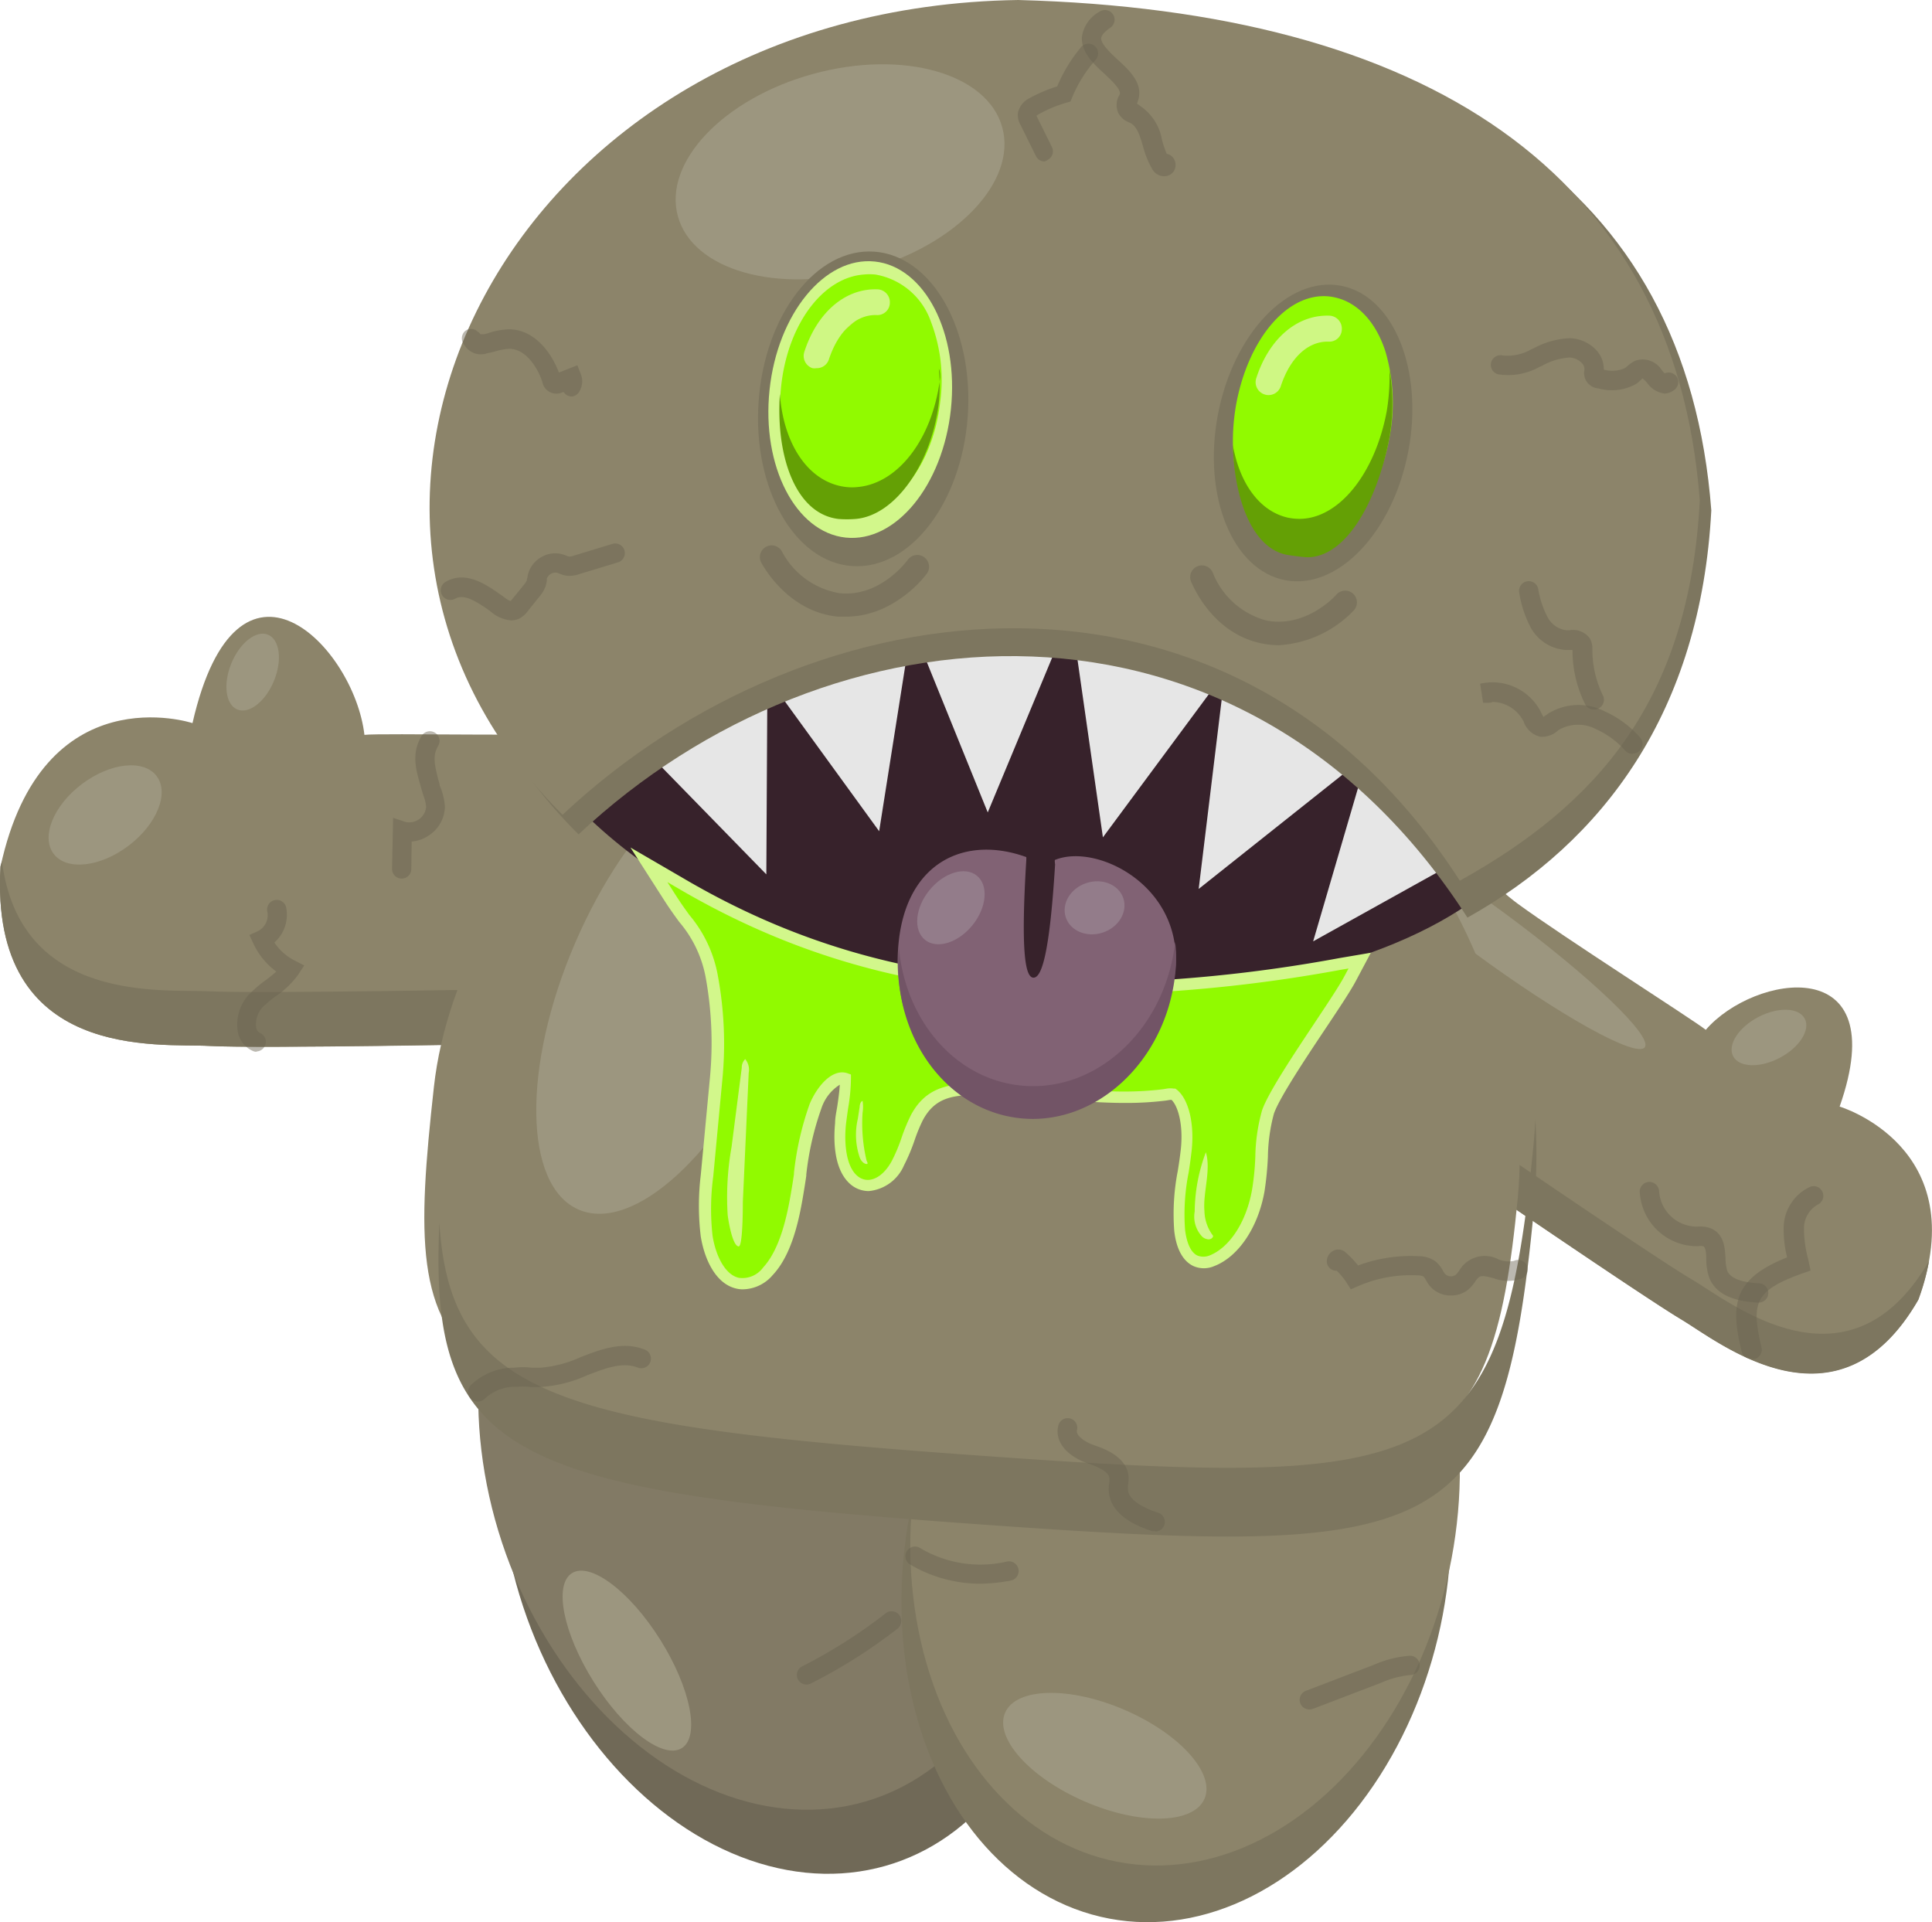 <svg xmlns="http://www.w3.org/2000/svg" viewBox="0 0 164.4 163.56"><defs><style>.cls-1{fill:#706957;}.cls-2{fill:#827a65;}.cls-3{fill:#7d765f;}.cls-4{fill:#8c846a;}.cls-5{fill:#9c967f;}.cls-6{fill:#d2f78b;}.cls-7{fill:#37222b;}.cls-8{fill:#e6e6e6;}.cls-9{fill:#91fa00;}.cls-10{fill:#816274;}.cls-11{fill:#725466;}.cls-12{fill:#937c8a;}.cls-13{fill:#64a005;}.cls-14{fill:#c9d94e;}.cls-15{fill:#cff784;}.cls-16{fill:none;}.cls-17{opacity:0.45;}.cls-18{fill:#68624f;}</style></defs><g id="FOLDS"><ellipse class="cls-1" cx="66.42" cy="129.46" rx="23.08" ry="30.65" transform="translate(-37.25 27.36) rotate(-18.28)"/><ellipse class="cls-2" cx="64.62" cy="124.01" rx="23.08" ry="30.65" transform="translate(-35.63 26.52) rotate(-18.28)"/><ellipse class="cls-3" cx="100.09" cy="133.14" rx="30.65" ry="23.08" transform="translate(-49.32 206.77) rotate(-79.3)"/><ellipse class="cls-4" cx="100.84" cy="128.32" rx="30.65" ry="23.08" transform="translate(-43.97 203.58) rotate(-79.3)"/><ellipse class="cls-5" cx="94.01" cy="149.39" rx="4.25" ry="9.24" transform="translate(-80.39 176.59) rotate(-66.68)"/><ellipse class="cls-5" cx="53.35" cy="141.3" rx="3.35" ry="8.79" transform="translate(-67 50.04) rotate(-32.14)"/><path class="cls-4" d="M43.77,88.79c7,.22,31.46.4,29.19-15.43s-15-11.33-20.42-11-20.12,0-21.53.17c-.87-7.54-10.8-17.72-14.63-1,0,0-12.79-4.23-16.34,12.24C-.9,90.4,13.58,88.76,17.81,89S43.77,88.79,43.77,88.79Z"/><ellipse class="cls-5" cx="8.94" cy="69.35" rx="5.49" ry="3.29" transform="translate(-39.99 19.4) rotate(-37.07)"/><ellipse class="cls-5" cx="21.5" cy="57.19" rx="3.44" ry="1.96" transform="translate(-39.57 55.37) rotate(-67.69)"/><path class="cls-3" d="M72.89,72.94c-2.3,11.58-22.77,11.42-29.12,11.22,0,0-21.73.4-26,.19C14,84.15,1.68,85.48.16,73.23c0,.15-.08.3-.12.47C-.9,90.4,13.58,88.76,17.81,89s26-.18,26-.18c7,.22,31.46.4,29.19-15.43C72.94,73.21,72.92,73.08,72.89,72.94Z"/><path class="cls-4" d="M123.75,99.32C118.39,96,100.07,84.08,108.9,74.37s16.36-.32,20.25,2.53,15,9.92,16,10.73c4.06-4.72,16.07-6.78,11.39,6.53,0,0,11.47,3.42,6.69,16.42-6.84,11.88-16.91,3.62-20.17,1.68S123.75,99.32,123.75,99.32Z"/><path class="cls-3" d="M144,108.89C140.77,107,124.72,96,124.72,96c-4.42-2.74-17.6-11.3-17.2-19.66-5.12,9.3,11.22,19.93,16.23,23,0,0,16.06,11,19.32,12.94s13.33,10.2,20.17-1.68a19.42,19.42,0,0,0,.91-3.3C157.32,119.05,147.28,110.82,144,108.89Z"/><ellipse class="cls-5" cx="126.67" cy="79.34" rx="2.12" ry="16.5" transform="translate(-12.31 134.33) rotate(-53.65)"/><ellipse class="cls-5" cx="150.53" cy="88.28" rx="3.44" ry="1.96" transform="translate(-23.79 80.12) rotate(-27.71)"/><path class="cls-4" d="M129.16,101.85C131,82.38,116.05,55.68,88.3,53.26S39.06,73.06,36.92,92.51c-2.79,25.21-.77,27.92,45.22,31.32C121.68,126.76,126.85,126,129.16,101.85Z"/><path class="cls-3" d="M130.53,97c-2.71,28.66-7.9,29.67-47.45,26.84-35.51-2.54-44.78-5-45.69-19.8-.94,20,5.93,22.8,45.69,25.65,39.55,2.83,44.74,1.82,47.45-26.84a51.53,51.53,0,0,0,.12-7.58C130.62,95.83,130.58,96.41,130.53,97Z"/><ellipse class="cls-5" cx="57.45" cy="83.89" rx="20.73" ry="9.26" transform="translate(-42.33 103.44) rotate(-66.68)"/><path class="cls-6" d="M72.84,97.19a3.21,3.21,0,0,0,.73,2,.32.32,0,0,0,.22.12c.19,0,.23-.27.21-.46-.09-.81-.17-1.62-.26-2.43,0-.37,0-2.09-.38-2.18C72.3,93.92,72.8,96.88,72.84,97.19Z"/><path class="cls-7" d="M116,65.26l-.13-.12"/><path class="cls-7" d="M125.74,76.37C109.94,88.12,69.48,89,49.34,68.86,73.75,47.84,104.9,48.13,125.74,76.37Z"/><path class="cls-8" d="M102,75.64,115.39,65a48.39,48.39,0,0,0-11.18-7.55Z"/><path class="cls-8" d="M65.3,57.88a48.08,48.08,0,0,0-10.09,6.27l10,10.25Z"/><path class="cls-8" d="M74.81,70.73,77.45,54a51.8,51.8,0,0,0-12,3.84Z"/><path class="cls-8" d="M77.87,53.88l6.18,15.25L90.6,53.39l-.25,0A43.67,43.67,0,0,0,77.87,53.88Z"/><path class="cls-8" d="M93.85,71.25,104.1,57.4a42.27,42.27,0,0,0-12.79-3.91Z"/><path class="cls-8" d="M116,65.54,111.74,80.1l11.31-6.29A46,46,0,0,0,116,65.54Z"/><path class="cls-9" d="M63.21,109.21a1.82,1.82,0,0,1-.46-.06c-1.53-.36-2.37-2.39-2.62-4a21.14,21.14,0,0,1,.06-5.1L61,91.76A31.26,31.26,0,0,0,60.59,83a10.54,10.54,0,0,0-2.33-4.88c-.38-.53-.78-1.08-1.18-1.7l-1.83-2.87,2.94,1.71c10.38,6,21.25,8.84,34.21,8.84A127.22,127.22,0,0,0,114.05,82l1.64-.29-.78,1.48c-.44.83-1.42,2.31-2.56,4-1.78,2.66-4,6-4.46,7.38a15.67,15.67,0,0,0-.54,3.79,28,28,0,0,1-.28,2.89c-.51,2.9-2.07,5.24-4,6a2.09,2.09,0,0,1-.76.17,1.46,1.46,0,0,1-.63-.14c-.91-.42-1.24-1.65-1.35-2.61a18.54,18.54,0,0,1,.31-5c.09-.63.19-1.25.25-1.87.24-2.16-.21-4.12-1.08-4.75h-.18l-.25,0-.33,0a26.24,26.24,0,0,1-3.42.2c-2,0-4.07-.18-6-.35-1.69-.15-3.44-.3-5.13-.33h-.42l-1,0c-2.37,0-4,.4-5,2.42a15.1,15.1,0,0,0-.74,1.79,14.29,14.29,0,0,1-.86,2,3.16,3.16,0,0,1-2.53,1.92,1.91,1.91,0,0,1-1.28-.51c-1.32-1.21-1.16-3.92-1.08-4.72,0-.48.11-1,.18-1.44a14.92,14.92,0,0,0,.24-2.44.69.69,0,0,0-.25,0c-.75,0-1.72,1-2.29,2.37a25.05,25.05,0,0,0-1.32,5.76c-.07.45-.13.89-.2,1.33-.38,2.37-1,5.3-2.56,7A2.89,2.89,0,0,1,63.21,109.21Z"/><path class="cls-6" d="M63.21,109.71a2.3,2.3,0,0,1-.58-.07c-1.77-.42-2.7-2.56-3-4.43a21.61,21.61,0,0,1,0-5.22l.78-8.28a31.1,31.1,0,0,0-.37-8.59,10.09,10.09,0,0,0-2.24-4.67c-.39-.53-.79-1.09-1.2-1.72l-2.95-4.61,4.73,2.75c10.3,6,21.09,8.77,34,8.77A126.07,126.07,0,0,0,114,81.52l2.65-.45-1.26,2.37c-.45.86-1.44,2.35-2.59,4.07-1.66,2.49-3.94,5.91-4.4,7.26a14.83,14.83,0,0,0-.51,3.66,27,27,0,0,1-.29,2.95c-.54,3.06-2.22,5.56-4.27,6.35a2.21,2.21,0,0,1-1.78,0c-.89-.42-1.46-1.46-1.63-3a19.1,19.1,0,0,1,.3-5.09c.1-.61.19-1.23.26-1.85.22-2.07-.23-3.66-.79-4.2h-.12l-.37.06a27.46,27.46,0,0,1-3.49.2c-2.06,0-4.11-.18-6.09-.35-1.67-.15-3.4-.3-5.09-.33h-.42l-1,0c-2.23,0-3.62.34-4.59,2.16a14.07,14.07,0,0,0-.7,1.71,16,16,0,0,1-.9,2.13,3.62,3.62,0,0,1-3,2.18,2.39,2.39,0,0,1-1.62-.64c-1.45-1.33-1.35-4-1.24-5.14,0-.49.12-1,.19-1.46s.18-1.23.21-1.81a3.76,3.76,0,0,0-1.56,2,24.69,24.69,0,0,0-1.29,5.64v.1c-.06.41-.12.82-.19,1.23-.39,2.43-1,5.46-2.68,7.24A3.39,3.39,0,0,1,63.21,109.71ZM56.79,75.06l.72,1.13c.39.61.78,1.16,1.16,1.68A11,11,0,0,1,61.08,83a31.76,31.76,0,0,1,.39,8.84l-.78,8.28a20.68,20.68,0,0,0-.06,5c.24,1.59,1,3.32,2.23,3.61a2.19,2.19,0,0,0,2.08-.88c1.45-1.58,2.06-4.42,2.43-6.72.07-.4.13-.81.19-1.22l0-.1a25.42,25.42,0,0,1,1.34-5.88c.56-1.33,1.63-2.68,2.76-2.68a1.4,1.4,0,0,1,.41.06l.34.12v.35a15.67,15.67,0,0,1-.24,2.52c-.07.48-.14,1-.19,1.42-.15,1.53,0,3.46.93,4.3s2.21.23,3-1.28a14,14,0,0,0,.83-2,16.11,16.11,0,0,1,.77-1.85c1.19-2.24,3-2.69,5.47-2.69l1.07,0h.41c1.72,0,3.47.18,5.16.33,2,.17,4,.35,6,.35A27.19,27.19,0,0,0,99,92.68l.29-.05a1.88,1.88,0,0,1,.59,0l.13,0,.1.07c1,.75,1.55,2.84,1.29,5.21-.07.63-.16,1.26-.26,1.89a18.14,18.14,0,0,0-.3,4.83c.08.68.32,1.87,1.06,2.21a1.41,1.41,0,0,0,1,0c1.73-.67,3.16-2.87,3.64-5.6a22.23,22.23,0,0,0,.28-2.83,15.43,15.43,0,0,1,.57-3.92c.5-1.48,2.72-4.81,4.51-7.5,1.13-1.7,2.11-3.17,2.54-4l.31-.58-.65.11A127.07,127.07,0,0,1,92.4,84.64c-13.05,0-24-2.83-34.46-8.91Z"/><path class="cls-6" d="M62.25,97.6l.87-6.75a1,1,0,0,1,.29-.73,1.41,1.41,0,0,1,.3,1.17l-.5,11c0,.44,0,3.81-.36,3.77-.54-.06-.88-2.27-.93-2.67A24.36,24.36,0,0,1,62.25,97.6Z"/><path class="cls-10" d="M89.78,73.17c-.06,0,0,.35,0,.4-.48,7.82-1.18,9.67-1.86,9.62s-1.07-2.19-.59-10a2.11,2.11,0,0,0,0-.26c-5.17-1.87-10.11.39-10.85,7.15-.82,7.48,3.78,14.11,10.27,14.82S99.15,90.12,100,82.64C100.76,75.42,93.34,71.71,89.78,73.17Z"/><path class="cls-11" d="M86.78,92.36c-5.57-.61-9.74-5.59-10.29-11.72C75.83,88,80.38,94.45,86.78,95.15S99.19,90.37,100,82.9a11.5,11.5,0,0,0,0-2.76C99.17,87.6,93.26,93.07,86.78,92.36Z"/><ellipse class="cls-12" cx="80.92" cy="77.25" rx="3.51" ry="2.36" transform="translate(-30.03 91.61) rotate(-51.05)"/><ellipse class="cls-12" cx="93.14" cy="77.25" rx="2.58" ry="2.22" transform="translate(-19.53 33.11) rotate(-18.28)"/><path class="cls-3" d="M145.62,43.43C143.5,15.47,122.55,2.58,88,1.65,44.66,2.28,23.17,45.05,49.23,71c21.3-20,56.47-22.72,75.64,7.08C136.47,71.59,144.72,60.53,145.62,43.43Z"/><path class="cls-4" d="M144.64,42.59c-2.12-28-23.46-41.66-58-42.59C43.3.63,21.8,43.4,47.87,69.33c21.3-20,57.19-24.19,76.35,5.61C135.83,68.48,143.74,59.7,144.64,42.59Z"/><ellipse class="cls-5" cx="71.48" cy="14.62" rx="14.31" ry="8.64" transform="translate(-1.32 19.38) rotate(-15.3)"/><ellipse class="cls-3" cx="73.45" cy="34.78" rx="13.41" ry="8.92" transform="translate(33.57 105.6) rotate(-85.95)"/><ellipse class="cls-3" cx="111.74" cy="36.84" rx="12.75" ry="8.25" transform="translate(54.79 139.8) rotate(-79.3)"/><ellipse class="cls-6" cx="73.2" cy="33.99" rx="11.81" ry="7.76" transform="translate(31.72 103.23) rotate(-83.98)"/><path class="cls-9" d="M73.06,43.57a4.4,4.4,0,0,1-1,0c-3.84-.44-6.24-5.12-5.57-10.88.6-5.13,3.52-9.06,7-9.33a5.13,5.13,0,0,1,1,0,6.1,6.1,0,0,1,4.72,4A13.86,13.86,0,0,1,80,34.23C79.41,39.37,76.49,43.29,73.06,43.57Z"/><path class="cls-13" d="M80,32.12c-.6,5.12-3.52,9-7,9.32a4.4,4.4,0,0,1-1,0c-3.16-.36-5.33-3.59-5.64-7.92-.35,5.37,1.36,10.22,5,10.64a9.61,9.61,0,0,0,1.42,0c3.43-.27,6.51-4.78,7.11-9.91a15.35,15.35,0,0,0,0-2.87C80,31.61,80,31.86,80,32.12Z"/><path class="cls-9" d="M110.76,46.38a4.22,4.22,0,0,1-.93-.11c-3.71-.82-5.7-5.94-4.63-11.92,1-5.32,4.1-9.17,7.47-9.15a4.22,4.22,0,0,1,.93.11c1.93.42,3.5,2.11,4.3,4.63a15.48,15.48,0,0,1,.33,7.29C117.27,42.55,114.13,46.4,110.76,46.38Z"/><path class="cls-13" d="M118,35c-1,5.33-4.1,9.18-7.47,9.15a4.9,4.9,0,0,1-.93-.1c-2.42-.54-4.11-2.92-4.69-6.16.1,4.35,1.55,8.65,4.5,9.3.31.07,1.51.22,1.82.23,3.37,0,6-4.87,7-10.19a16.71,16.71,0,0,0,0-5.77A17.86,17.86,0,0,1,118,35Z"/><path class="cls-14" d="M69.48,30.24c1-3,3-4.62,5.15-4.57"/><path class="cls-15" d="M69.48,31.33a1.4,1.4,0,0,1-.34,0,1.1,1.1,0,0,1-.7-1.38c1.08-3.35,3.47-5.42,6.21-5.33a1.09,1.09,0,0,1,1.07,1.12,1.06,1.06,0,0,1-1.12,1.07c-1.76-.06-3.29,1.39-4.08,3.81A1.08,1.08,0,0,1,69.48,31.33Z"/><path class="cls-15" d="M107.94,33.62a1,1,0,0,1-.34-.06,1.09,1.09,0,0,1-.7-1.38c1.08-3.35,3.46-5.41,6.21-5.32A1.1,1.1,0,0,1,114.18,28a1.06,1.06,0,0,1-1.12,1.07c-1.76-.05-3.29,1.38-4.08,3.81A1.1,1.1,0,0,1,107.94,33.62Z"/><path class="cls-6" d="M73.78,99.05c-.28,0-.49-.26-.61-.52A6,6,0,0,1,73,95.18l.15-1c0-.17.08-.46.25-.5a3.23,3.23,0,0,1,0,1,13.64,13.64,0,0,0,.34,4.08C73.82,98.93,73.86,99,73.78,99.05Z"/><path class="cls-16" d="M84.25,97.85v0"/><path class="cls-6" d="M101.66,103.09a2.48,2.48,0,0,0,.66,2.16.92.92,0,0,0,.52.21c.19,0,.38-.13.39-.3a3.6,3.6,0,0,1-.74-2.11c-.14-1.55.58-3.49.12-5A14.63,14.63,0,0,0,101.66,103.09Z"/><g class="cls-17"><path class="cls-18" d="M43.47,52.79a3.07,3.07,0,0,1-1.68-.72l-.16-.13c-1.18-.82-2.14-1.41-2.89-1a.82.82,0,0,1-.82-1.43c1.72-1,3.48.25,4.65,1.07l.19.13c.2.15.57.45.71.42l.16-.2.92-1.13a2,2,0,0,0,.28-.42c0-.07,0-.15.05-.22a1.91,1.91,0,0,1,.06-.33,2.39,2.39,0,0,1,1.13-1.43,2.32,2.32,0,0,1,1.81-.23l.32.11a.83.83,0,0,0,.24.08,1.35,1.35,0,0,0,.39-.08l3.28-1a.82.82,0,1,1,.48,1.57l-3.29,1a2.57,2.57,0,0,1-1.06.14,2.34,2.34,0,0,1-.64-.18l-.18-.07a.79.79,0,0,0-.89.5l0,.19a4.15,4.15,0,0,1-.11.48,3.16,3.16,0,0,1-.57.92L44.91,52a2.13,2.13,0,0,1-.73.64A1.6,1.6,0,0,1,43.47,52.79Z"/></g><g class="cls-17"><path class="cls-18" d="M48.66,33.74a.87.87,0,0,1-.41-.11.75.75,0,0,1-.27-.26l-.1,0a1.21,1.21,0,0,1-1.73-.87c-.46-1.4-1.51-2.82-2.81-2.82h0a5.09,5.09,0,0,0-1.13.2c-.25.07-.5.13-.76.18a1.62,1.62,0,0,1-1.91-.67.86.86,0,0,1,0-1.19.79.79,0,0,1,1.14.06l.05,0,.15.18.22,0c.22,0,.43-.1.65-.16a6,6,0,0,1,1.55-.26h0c2.14,0,3.6,1.93,4.26,3.68l1.57-.62.3.77a1.65,1.65,0,0,1-.11,1.42A.82.82,0,0,1,48.66,33.74Z"/></g><g class="cls-17"><path class="cls-18" d="M99.06,15a1.18,1.18,0,0,1-1-.59,7.87,7.87,0,0,1-.81-2c-.26-.88-.49-1.64-1.06-1.94l-.13-.06a1.73,1.73,0,0,1-.9-.79,1.72,1.72,0,0,1,0-1.37A1.11,1.11,0,0,0,95.29,8c.09-.41-.69-1.14-1.32-1.73C93,5.4,92,4.41,92.06,3.16A2.91,2.91,0,0,1,93.55,1a.82.82,0,1,1,.94,1.35c-.49.34-.77.66-.79.91,0,.48.75,1.21,1.39,1.8,1,.91,2.1,1.95,1.81,3.28a3.38,3.38,0,0,1-.13.42l0,.1.06,0L97,9a4.36,4.36,0,0,1,1.88,2.92,10,10,0,0,0,.4,1.17.82.82,0,0,1,.32.12,1,1,0,0,1,.42,1,.94.94,0,0,1-.68.75A1.27,1.27,0,0,1,99.06,15Z"/></g><g class="cls-17"><path class="cls-18" d="M88.88,13.74a.81.81,0,0,1-.73-.46l-1.3-2.63a1.75,1.75,0,0,1-.24-1,1.8,1.8,0,0,1,1-1.3,12.68,12.68,0,0,1,2.35-1A13.16,13.16,0,0,1,92,4a.82.82,0,0,1,1.24,1.08,11.49,11.49,0,0,0-2,3.19l-.15.37-.38.11a10.77,10.77,0,0,0-2.37,1l-.13.08s0,0,0,.05l1.3,2.63a.82.82,0,0,1-.37,1.1A.81.81,0,0,1,88.88,13.74Z"/></g><g class="cls-17"><path class="cls-18" d="M138.92,64.15a.81.81,0,0,1-.58-.23,7.39,7.39,0,0,0-2.52-1.87,3.28,3.28,0,0,0-3.16.05l-.12.09a2,2,0,0,1-1.49.5,2,2,0,0,1-1.4-1.29l-.06-.11A3,3,0,0,0,127,59.73a.64.64,0,0,1-.28.07l-.52,0-.25-1.62a4.62,4.62,0,0,1,5.13,2.33l.06.12a2.64,2.64,0,0,0,.2.37l.25-.17.15-.11a4.88,4.88,0,0,1,4.79-.2,8.83,8.83,0,0,1,3,2.2.82.82,0,0,1-.57,1.4Z"/></g><g class="cls-17"><path class="cls-18" d="M135.62,60.37a.82.82,0,0,1-.74-.46,10.19,10.19,0,0,1-1.07-4.6v0h-.53a3.69,3.69,0,0,1-3-1.86,9.34,9.34,0,0,1-1-3,.82.82,0,0,1,1.61-.35,7.78,7.78,0,0,0,.82,2.45,2.07,2.07,0,0,0,1.62,1.08h.2a1.77,1.77,0,0,1,1.76.7,1.75,1.75,0,0,1,.21.95,8.86,8.86,0,0,0,.9,3.9.82.82,0,0,1-.37,1.1A.78.78,0,0,1,135.62,60.37Z"/></g><g class="cls-17"><path class="cls-18" d="M141.65,33.49a2.15,2.15,0,0,1-1.48-.89,1.87,1.87,0,0,0-.41-.4s-.12.12-.23.22a2.48,2.48,0,0,1-.36.28,4.25,4.25,0,0,1-3.16.35,1.31,1.31,0,0,1-1.19-1.56.72.72,0,0,0-.21-.59,1.56,1.56,0,0,0-1.05-.48,5.55,5.55,0,0,0-2.35.71l-.21.09a5.45,5.45,0,0,1-3.51.63.82.82,0,1,1,.38-1.6,4.06,4.06,0,0,0,2.44-.53l.21-.09a6.91,6.91,0,0,1,3.09-.85,3.2,3.2,0,0,1,2.21,1,2.34,2.34,0,0,1,.65,1.67,2.63,2.63,0,0,0,1.78-.12,1.84,1.84,0,0,0,.22-.17,3,3,0,0,1,.69-.47,1.92,1.92,0,0,1,2.25.81,3.08,3.08,0,0,0,.24.27.84.84,0,0,1,1,.25.83.83,0,0,1-.17,1.15A1.44,1.44,0,0,1,141.65,33.49Z"/></g><g class="cls-17"><path class="cls-18" d="M21.85,89.5a.78.78,0,0,1-.33-.07,2.2,2.2,0,0,1-1.28-1.62,3.78,3.78,0,0,1,.92-3.16,10.72,10.72,0,0,1,1.41-1.22,10.71,10.71,0,0,0,.94-.76,6.19,6.19,0,0,1-1.94-2.36l-.35-.75.75-.34a1.52,1.52,0,0,0,.78-1.63.82.82,0,1,1,1.6-.39,3.17,3.17,0,0,1-1,3,4.52,4.52,0,0,0,1.72,1.53l.82.42-.5.76a7.33,7.33,0,0,1-1.87,1.82,10.34,10.34,0,0,0-1.2,1,2.14,2.14,0,0,0-.52,1.71.58.58,0,0,0,.33.46.82.82,0,0,1-.33,1.57Z"/></g><g class="cls-17"><path class="cls-18" d="M34.16,74.76h0a.82.82,0,0,1-.8-.84l.09-4.33,1.06.35a1.44,1.44,0,0,0,1.75-1.28,3.62,3.62,0,0,0-.24-1l-.16-.52-.1-.37c-.38-1.31-.76-2.66.11-4.14a.82.82,0,1,1,1.42.83c-.49.84-.32,1.56,0,2.86l.11.38c0,.15.09.3.14.45a5.39,5.39,0,0,1,.32,1.52A3,3,0,0,1,36.62,71a3.1,3.1,0,0,1-1.59.61L35,74A.82.82,0,0,1,34.16,74.76Z"/></g><g class="cls-17"><path class="cls-18" d="M149,115.62a.8.8,0,0,1-.8-.63c-1-4.11-.63-6.2,3.87-8a9.9,9.9,0,0,1-.29-2.67A3.89,3.89,0,0,1,154,101a.82.82,0,0,1,.66,1.51,2.3,2.3,0,0,0-1.15,2,9.9,9.9,0,0,0,.33,2.54l.23,1.06-.68.24c-4.14,1.47-4.37,2.58-3.5,6.3a.82.82,0,0,1-.62,1Z"/></g><g class="cls-17"><path class="cls-18" d="M149.57,110.84h0c-1.47-.09-3.49-.42-4.14-2.16a5,5,0,0,1-.24-1.54c0-.6-.07-1-.25-1.1a1.53,1.53,0,0,0-.46,0h-.21a4.89,4.89,0,0,1-4.74-4.63.83.83,0,0,1,.81-.84.84.84,0,0,1,.84.8,3.22,3.22,0,0,0,3.09,3h.17a2.66,2.66,0,0,1,1.14.15c1.14.49,1.2,1.67,1.25,2.53a4.06,4.06,0,0,0,.14,1.06c.24.63,1.12,1,2.71,1.09a.82.82,0,0,1-.06,1.64Z"/></g><g class="cls-17"><path class="cls-18" d="M123.45,110.23h-.21a2.31,2.31,0,0,1-1.61-.85,3.46,3.46,0,0,1-.29-.45,1.49,1.49,0,0,0-.21-.31,1.26,1.26,0,0,0-.54-.1,11.26,11.26,0,0,0-5,.91l-.64.28-.38-.59a5.85,5.85,0,0,0-.83-1,.49.49,0,0,1-.17,0,.82.82,0,0,1-.66-.67,1,1,0,0,1,.51-1,.9.9,0,0,1,1.06.1,7.69,7.69,0,0,1,1.08,1.13,12.88,12.88,0,0,1,5.14-.79,2.47,2.47,0,0,1,1.49.47,2.57,2.57,0,0,1,.59.76,1.45,1.45,0,0,0,.17.26.65.65,0,0,0,.45.22.71.71,0,0,0,.49-.14,2.37,2.37,0,0,0,.29-.36,2.51,2.51,0,0,1,3.35-.93,2.29,2.29,0,0,0,1.3.12.82.82,0,0,1,.71,1.48,3.44,3.44,0,0,1-2.43,0c-.61-.16-1-.26-1.26-.1a2,2,0,0,0-.33.39,3.28,3.28,0,0,1-.53.63A2.24,2.24,0,0,1,123.45,110.23Z"/></g><g class="cls-17"><path class="cls-18" d="M40.65,119.26a.81.81,0,0,1-.55-.21.82.82,0,0,1-.06-1.16,5.28,5.28,0,0,1,3.51-1.51l.19,0a6.35,6.35,0,0,1,1.51,0c.24,0,.48,0,.72,0h0a10.09,10.09,0,0,0,3.41-.89c1.77-.68,3.59-1.39,5.49-.65a.82.82,0,1,1-.6,1.53c-1.3-.51-2.76.06-4.3.65a11.22,11.22,0,0,1-4,1h0c-.28,0-.57,0-.85,0A4.77,4.77,0,0,0,44,118l-.2,0a3.77,3.77,0,0,0-2.53,1A.82.82,0,0,1,40.65,119.26Z"/></g><g class="cls-17"><path class="cls-18" d="M98.3,130.28a.78.78,0,0,1-.26,0c-3.18-1-3.76-2.61-3.69-3.74a2,2,0,0,1,.05-.42c0-.1,0-.21,0-.31,0-.58-1-1-1.81-1.28-1.88-.65-2.88-1.93-2.53-3.25a.82.82,0,0,1,1-.58.81.81,0,0,1,.58,1c-.11.44.66,1,1.48,1.28s2.88,1,2.92,2.8a4.07,4.07,0,0,1-.06.6,2.06,2.06,0,0,0,0,.26c-.07,1.05,1.58,1.76,2.57,2.08a.82.82,0,0,1-.26,1.6Z"/></g><g class="cls-17"><path class="cls-18" d="M111.43,145.46a.82.82,0,0,1-.3-1.59l5.75-2.2a9.43,9.43,0,0,1,3.08-.78.82.82,0,1,1,.05,1.64,8.2,8.2,0,0,0-2.54.68l-5.75,2.2A1,1,0,0,1,111.43,145.46Z"/></g><g class="cls-17"><path class="cls-18" d="M68.63,143.34a.83.83,0,0,1-.74-.45.82.82,0,0,1,.37-1.1,43.47,43.47,0,0,0,7.1-4.51.83.83,0,0,1,1.16.14.84.84,0,0,1-.14,1.16A45,45,0,0,1,69,143.25.84.84,0,0,1,68.63,143.34Z"/></g><g class="cls-17"><path class="cls-18" d="M83.31,134.76a11.73,11.73,0,0,1-5.84-1.62.82.82,0,0,1,.79-1.44,10,10,0,0,0,7.44,1.17.82.82,0,0,1,.31,1.62A14.61,14.61,0,0,1,83.31,134.76Z"/></g><g class="cls-17"><path class="cls-18" d="M72,52.47l-.71,0c-4-.39-6.13-3.89-6.51-4.59a1,1,0,0,1,.4-1.35,1,1,0,0,1,1.36.4,6.8,6.8,0,0,0,4.94,3.55c3.32.32,5.53-2.53,5.77-2.85a1,1,0,0,1,1.61,1.19C78.6,49.19,76,52.47,72,52.47Z"/></g><g class="cls-17"><path class="cls-18" d="M108.83,54.9a7.74,7.74,0,0,1-1.48-.15c-4-.83-5.68-4.53-6-5.26a1,1,0,1,1,1.85-.76,6.79,6.79,0,0,0,4.53,4.06c3.26.67,5.77-1.92,6-2.21a1,1,0,0,1,1.41-.06,1,1,0,0,1,.06,1.42A9.58,9.58,0,0,1,108.83,54.9Z"/></g></g></svg>